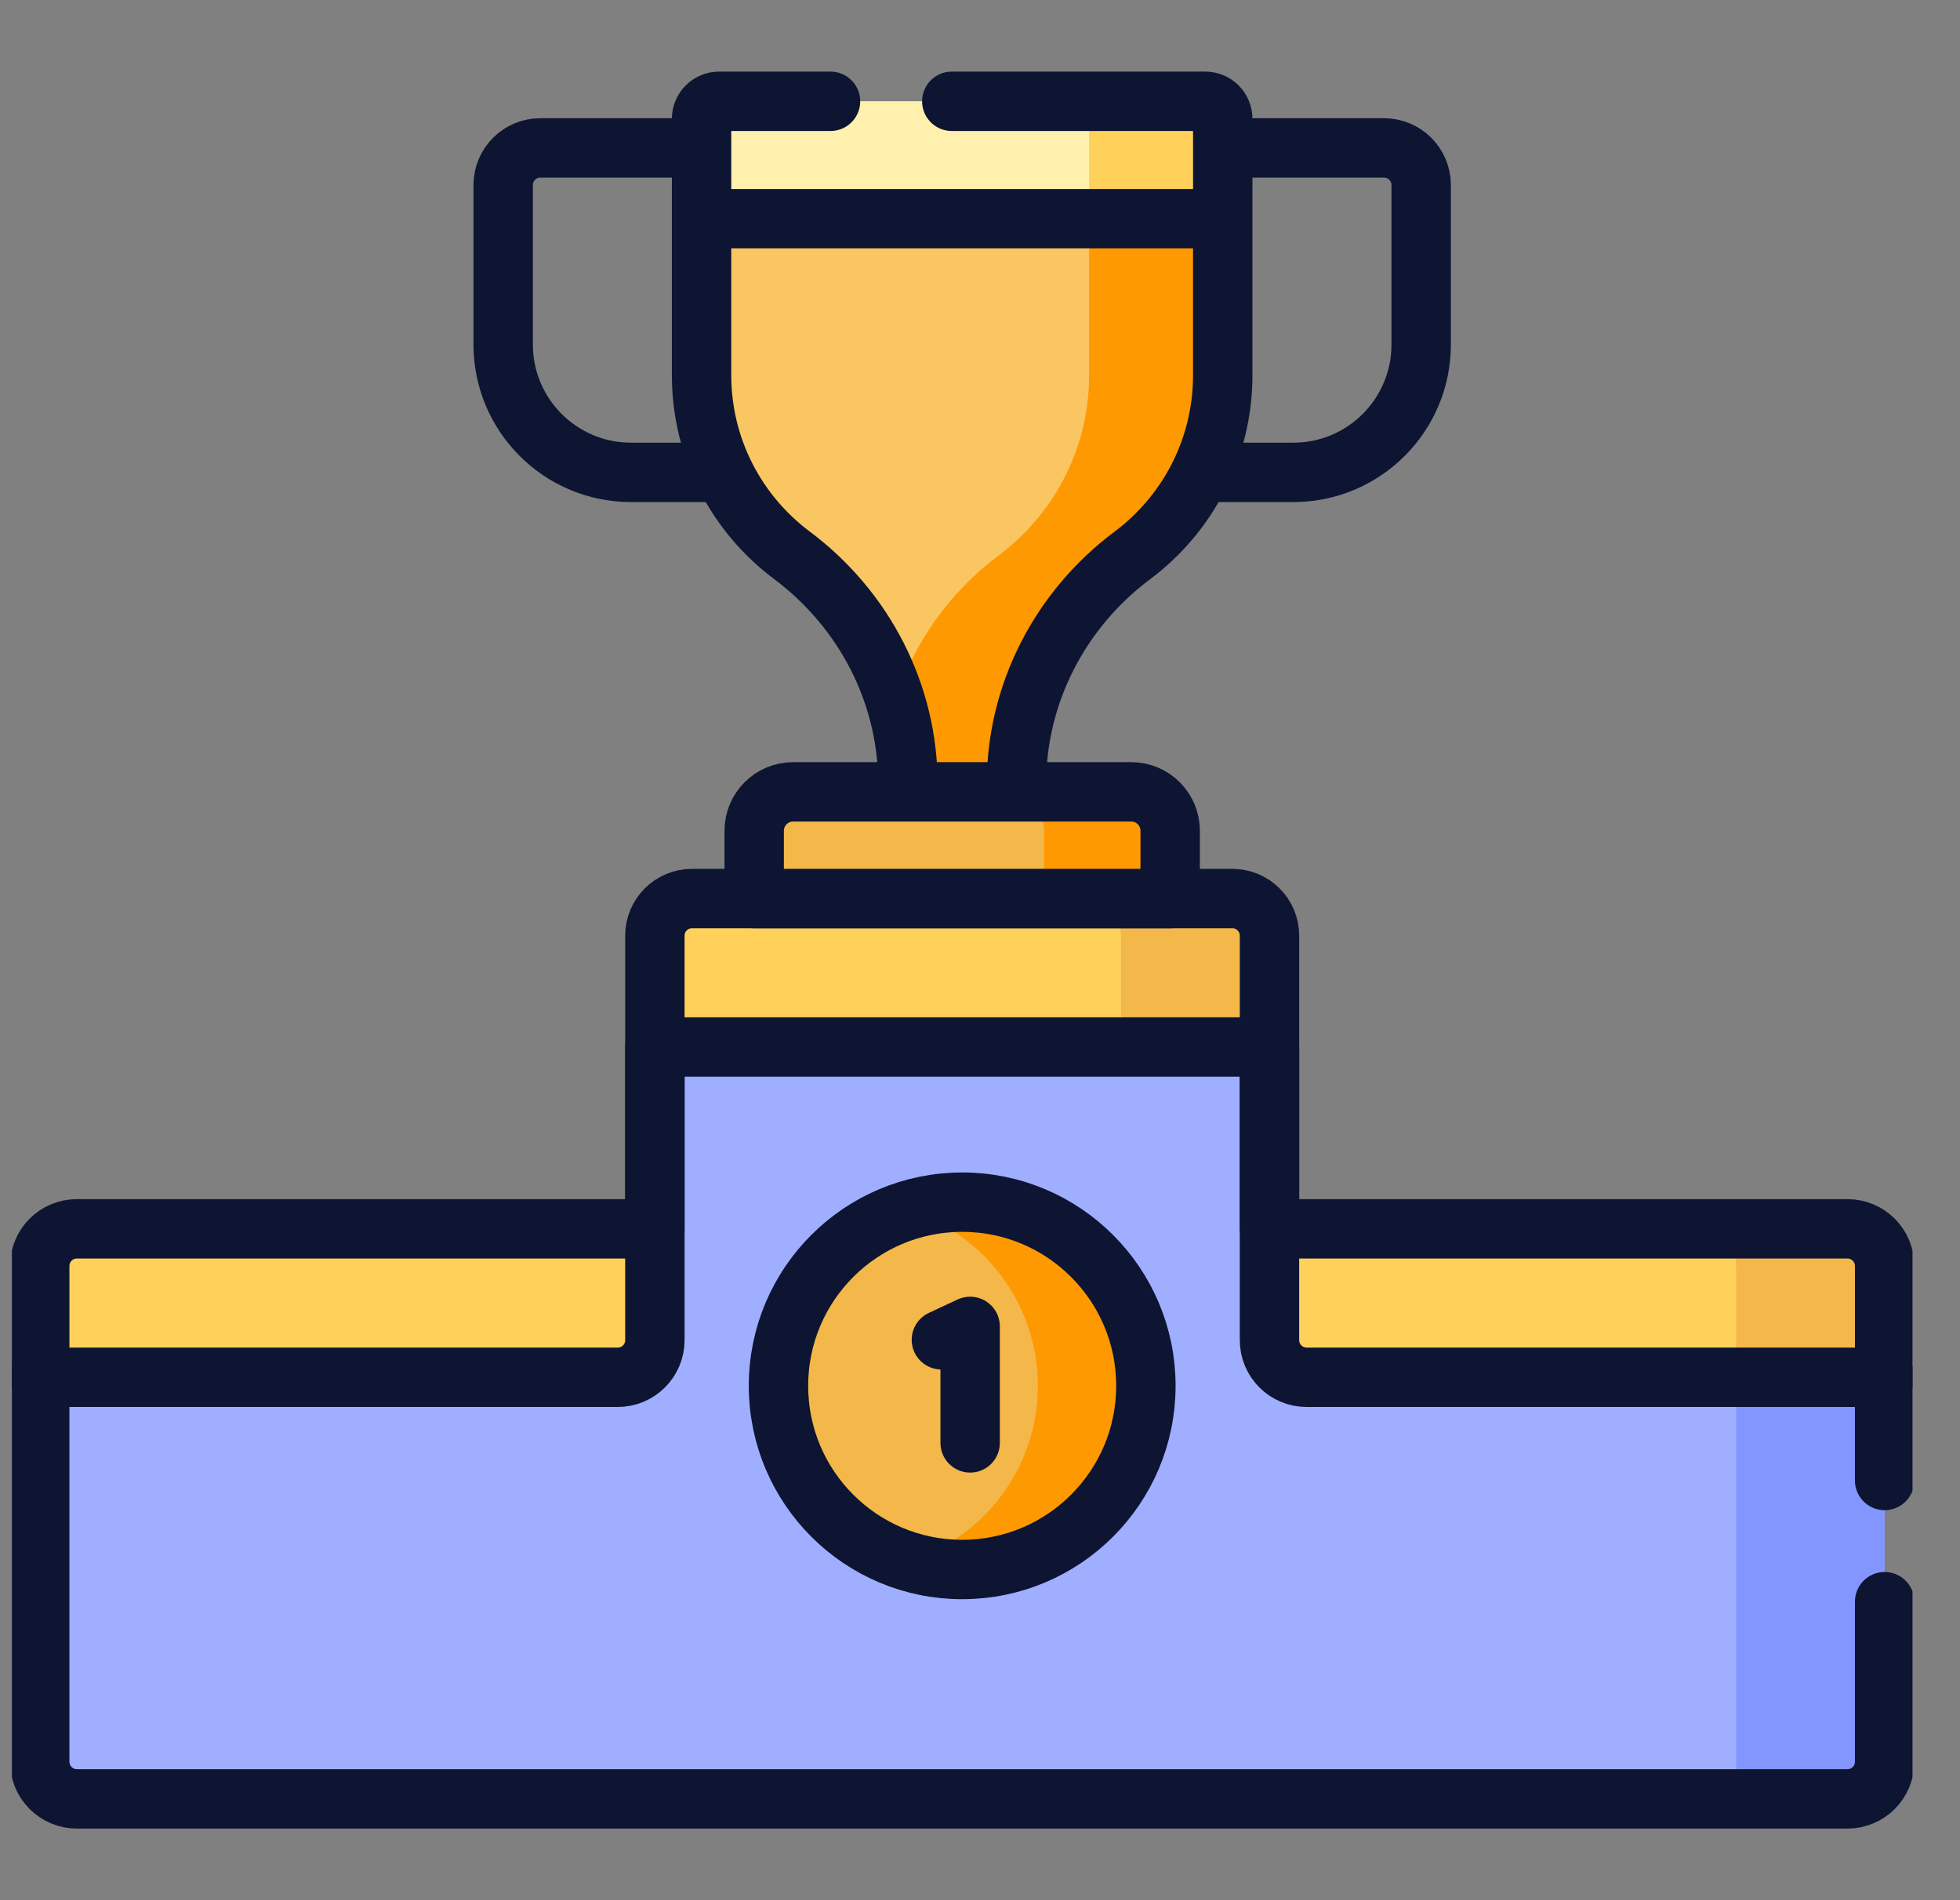 <svg width="33" height="32" viewBox="0 0 33 32" fill="none" xmlns="http://www.w3.org/2000/svg"><rect x="0" y="0" width="33" height="32" fill="#808080" stroke="none"/>    <g clip-path="url(#clip0_2476_150)">        <path d="M12.107 1.706C12.069 1.706 12.03 1.713 11.995 1.728C11.959 1.743 11.926 1.765 11.899 1.792C11.871 1.82 11.85 1.852 11.835 1.888C11.82 1.924 11.812 1.962 11.812 2.001V6.317C11.812 7.559 12.41 8.661 13.334 9.352C14.551 10.263 15.286 11.679 15.286 13.199V14.81H17.114V13.199C17.114 11.679 17.849 10.263 19.067 9.352C19.99 8.661 20.587 7.559 20.587 6.317V2.001C20.587 1.923 20.556 1.848 20.501 1.792C20.446 1.737 20.371 1.706 20.293 1.706H12.107V1.706Z" fill="#F9C662"/>        <path d="M20.587 2.001V6.317C20.587 7.559 19.99 8.661 19.066 9.352C17.849 10.263 17.114 11.679 17.114 13.199V14.81H15.286V13.199C15.286 12.72 15.213 12.251 15.075 11.806C15.375 10.837 15.982 9.976 16.816 9.352C17.74 8.661 18.337 7.559 18.337 6.317V2.001C18.337 1.838 18.206 1.706 18.043 1.706H20.293C20.456 1.706 20.587 1.838 20.587 2.001Z" fill="#FE9901"/>        <path d="M20.587 3.683V2.001C20.587 1.923 20.556 1.848 20.501 1.792C20.446 1.737 20.371 1.706 20.293 1.706H12.107C12.069 1.706 12.03 1.714 11.995 1.728C11.959 1.743 11.926 1.765 11.899 1.792C11.871 1.82 11.85 1.852 11.835 1.888C11.82 1.924 11.812 1.962 11.812 2.001V3.683H20.587Z" fill="#FFF0AD"/>        <path d="M20.293 1.706H18.044C18.122 1.706 18.196 1.737 18.252 1.792C18.307 1.848 18.338 1.923 18.337 2.001V3.683H20.587V2.001C20.587 1.922 20.556 1.847 20.501 1.792C20.446 1.737 20.371 1.706 20.293 1.706Z" fill="#FFD15B"/>        <path d="M11.812 3.683H20.587M13.983 1.706H12.107C12.029 1.706 11.954 1.737 11.899 1.792C11.844 1.847 11.812 1.922 11.812 2.001V6.317C11.812 7.559 12.41 8.661 13.334 9.352C14.551 10.263 15.286 11.679 15.286 13.199V14.81H17.114V13.199C17.114 11.679 17.849 10.263 19.067 9.352C19.99 8.661 20.587 7.559 20.587 6.317V2.001C20.587 1.923 20.556 1.848 20.501 1.792C20.446 1.737 20.371 1.706 20.293 1.706H16.025" stroke="#0D1533" stroke-miterlimit="10" stroke-linecap="round" stroke-linejoin="round"/>        <path d="M31.731 29.669V21.319C31.731 20.974 31.451 20.694 31.106 20.694H21.374V15.757C21.374 15.411 21.094 15.132 20.749 15.132H11.651C11.306 15.132 11.026 15.411 11.026 15.757V20.694H1.294C0.949 20.694 0.669 20.974 0.669 21.319V29.669C0.669 30.014 0.949 30.294 1.294 30.294H31.106C31.451 30.294 31.731 30.014 31.731 29.669Z" fill="#FFD15B"/>        <path d="M31.731 21.319V29.669C31.731 30.014 31.451 30.294 31.106 30.294H29.231V21.319C29.231 20.974 28.951 20.694 28.606 20.694H31.106C31.451 20.694 31.731 20.974 31.731 21.319ZM21.374 15.757V20.694H18.874V15.757C18.874 15.412 18.594 15.132 18.249 15.132H20.749C21.094 15.132 21.374 15.412 21.374 15.757Z" fill="#F4B74A"/>        <path d="M31.731 29.669V23.194H21.999C21.654 23.194 21.374 22.914 21.374 22.569V17.632H11.026V22.569C11.026 22.914 10.746 23.194 10.401 23.194H0.669V29.669C0.669 30.014 0.949 30.294 1.294 30.294H31.106C31.451 30.294 31.731 30.014 31.731 29.669Z" fill="#A0AEFF"/>        <path d="M31.731 23.194V29.669C31.731 30.014 31.451 30.294 31.106 30.294H29.231V23.194H31.731Z" fill="#8396FF"/>        <path d="M31.731 24.932V21.319C31.731 20.974 31.451 20.694 31.106 20.694H21.374V15.757C21.374 15.411 21.094 15.132 20.749 15.132H11.651C11.306 15.132 11.026 15.411 11.026 15.757V20.694H1.294C0.949 20.694 0.669 20.974 0.669 21.319V29.669C0.669 30.014 0.949 30.294 1.294 30.294H31.106C31.451 30.294 31.731 30.014 31.731 29.669V26.973" stroke="#0D1533" stroke-miterlimit="10" stroke-linecap="round" stroke-linejoin="round"/>        <path d="M31.731 23.194H21.999C21.654 23.194 21.374 22.914 21.374 22.569V17.632H11.026V22.569C11.026 22.914 10.746 23.194 10.401 23.194H0.669" stroke="#0D1533" stroke-miterlimit="10" stroke-linecap="round" stroke-linejoin="round"/>        <path d="M16.2 26.431C17.908 26.431 19.293 25.046 19.293 23.338C19.293 21.63 17.908 20.245 16.2 20.245C14.492 20.245 13.107 21.63 13.107 23.338C13.107 25.046 14.492 26.431 16.2 26.431Z" fill="#F4B74A"/>        <path d="M19.293 23.338C19.293 25.047 17.909 26.431 16.2 26.431C15.892 26.431 15.585 26.385 15.29 26.295C16.554 25.907 17.474 24.73 17.474 23.338C17.474 21.946 16.554 20.769 15.29 20.381C15.585 20.29 15.892 20.244 16.2 20.245C17.909 20.245 19.293 21.629 19.293 23.338Z" fill="#FE9901"/>        <path d="M16.2 26.431C17.908 26.431 19.293 25.046 19.293 23.338C19.293 21.63 17.908 20.245 16.2 20.245C14.492 20.245 13.107 21.63 13.107 23.338C13.107 25.046 14.492 26.431 16.2 26.431Z" stroke="#0D1533" stroke-miterlimit="10" stroke-linecap="round" stroke-linejoin="round"/>        <path d="M15.85 22.563L16.334 22.337V24.299" stroke="#0D1533" stroke-miterlimit="10" stroke-linecap="round" stroke-linejoin="round"/>        <path d="M19.702 15.132H12.698V13.991C12.698 13.629 12.991 13.335 13.354 13.335H19.047C19.409 13.335 19.702 13.629 19.702 13.991V15.132H19.702Z" fill="#F4B74A"/>        <path d="M19.703 13.991V15.131H17.578V13.991C17.578 13.629 17.284 13.335 16.921 13.335H19.046C19.409 13.335 19.703 13.629 19.703 13.991Z" fill="#FE9901"/>        <path d="M20.648 2.491H23.303C23.648 2.491 23.928 2.771 23.928 3.116V5.802C23.928 6.991 22.964 7.955 21.776 7.955H20.277M11.752 2.491H9.097C8.752 2.491 8.472 2.771 8.472 3.116V5.802C8.472 6.991 9.436 7.955 10.624 7.955H12.123M19.702 15.132H12.698V13.991C12.698 13.629 12.991 13.335 13.354 13.335H19.047C19.409 13.335 19.702 13.629 19.702 13.991V15.132H19.702Z" stroke="#0D1533" stroke-miterlimit="10" stroke-linecap="round" stroke-linejoin="round"/>    </g>    <defs>        <clipPath id="clip0_2476_150">            <rect width="32" height="32" fill="white" transform="translate(0.2)"/>        </clipPath>    </defs></svg>